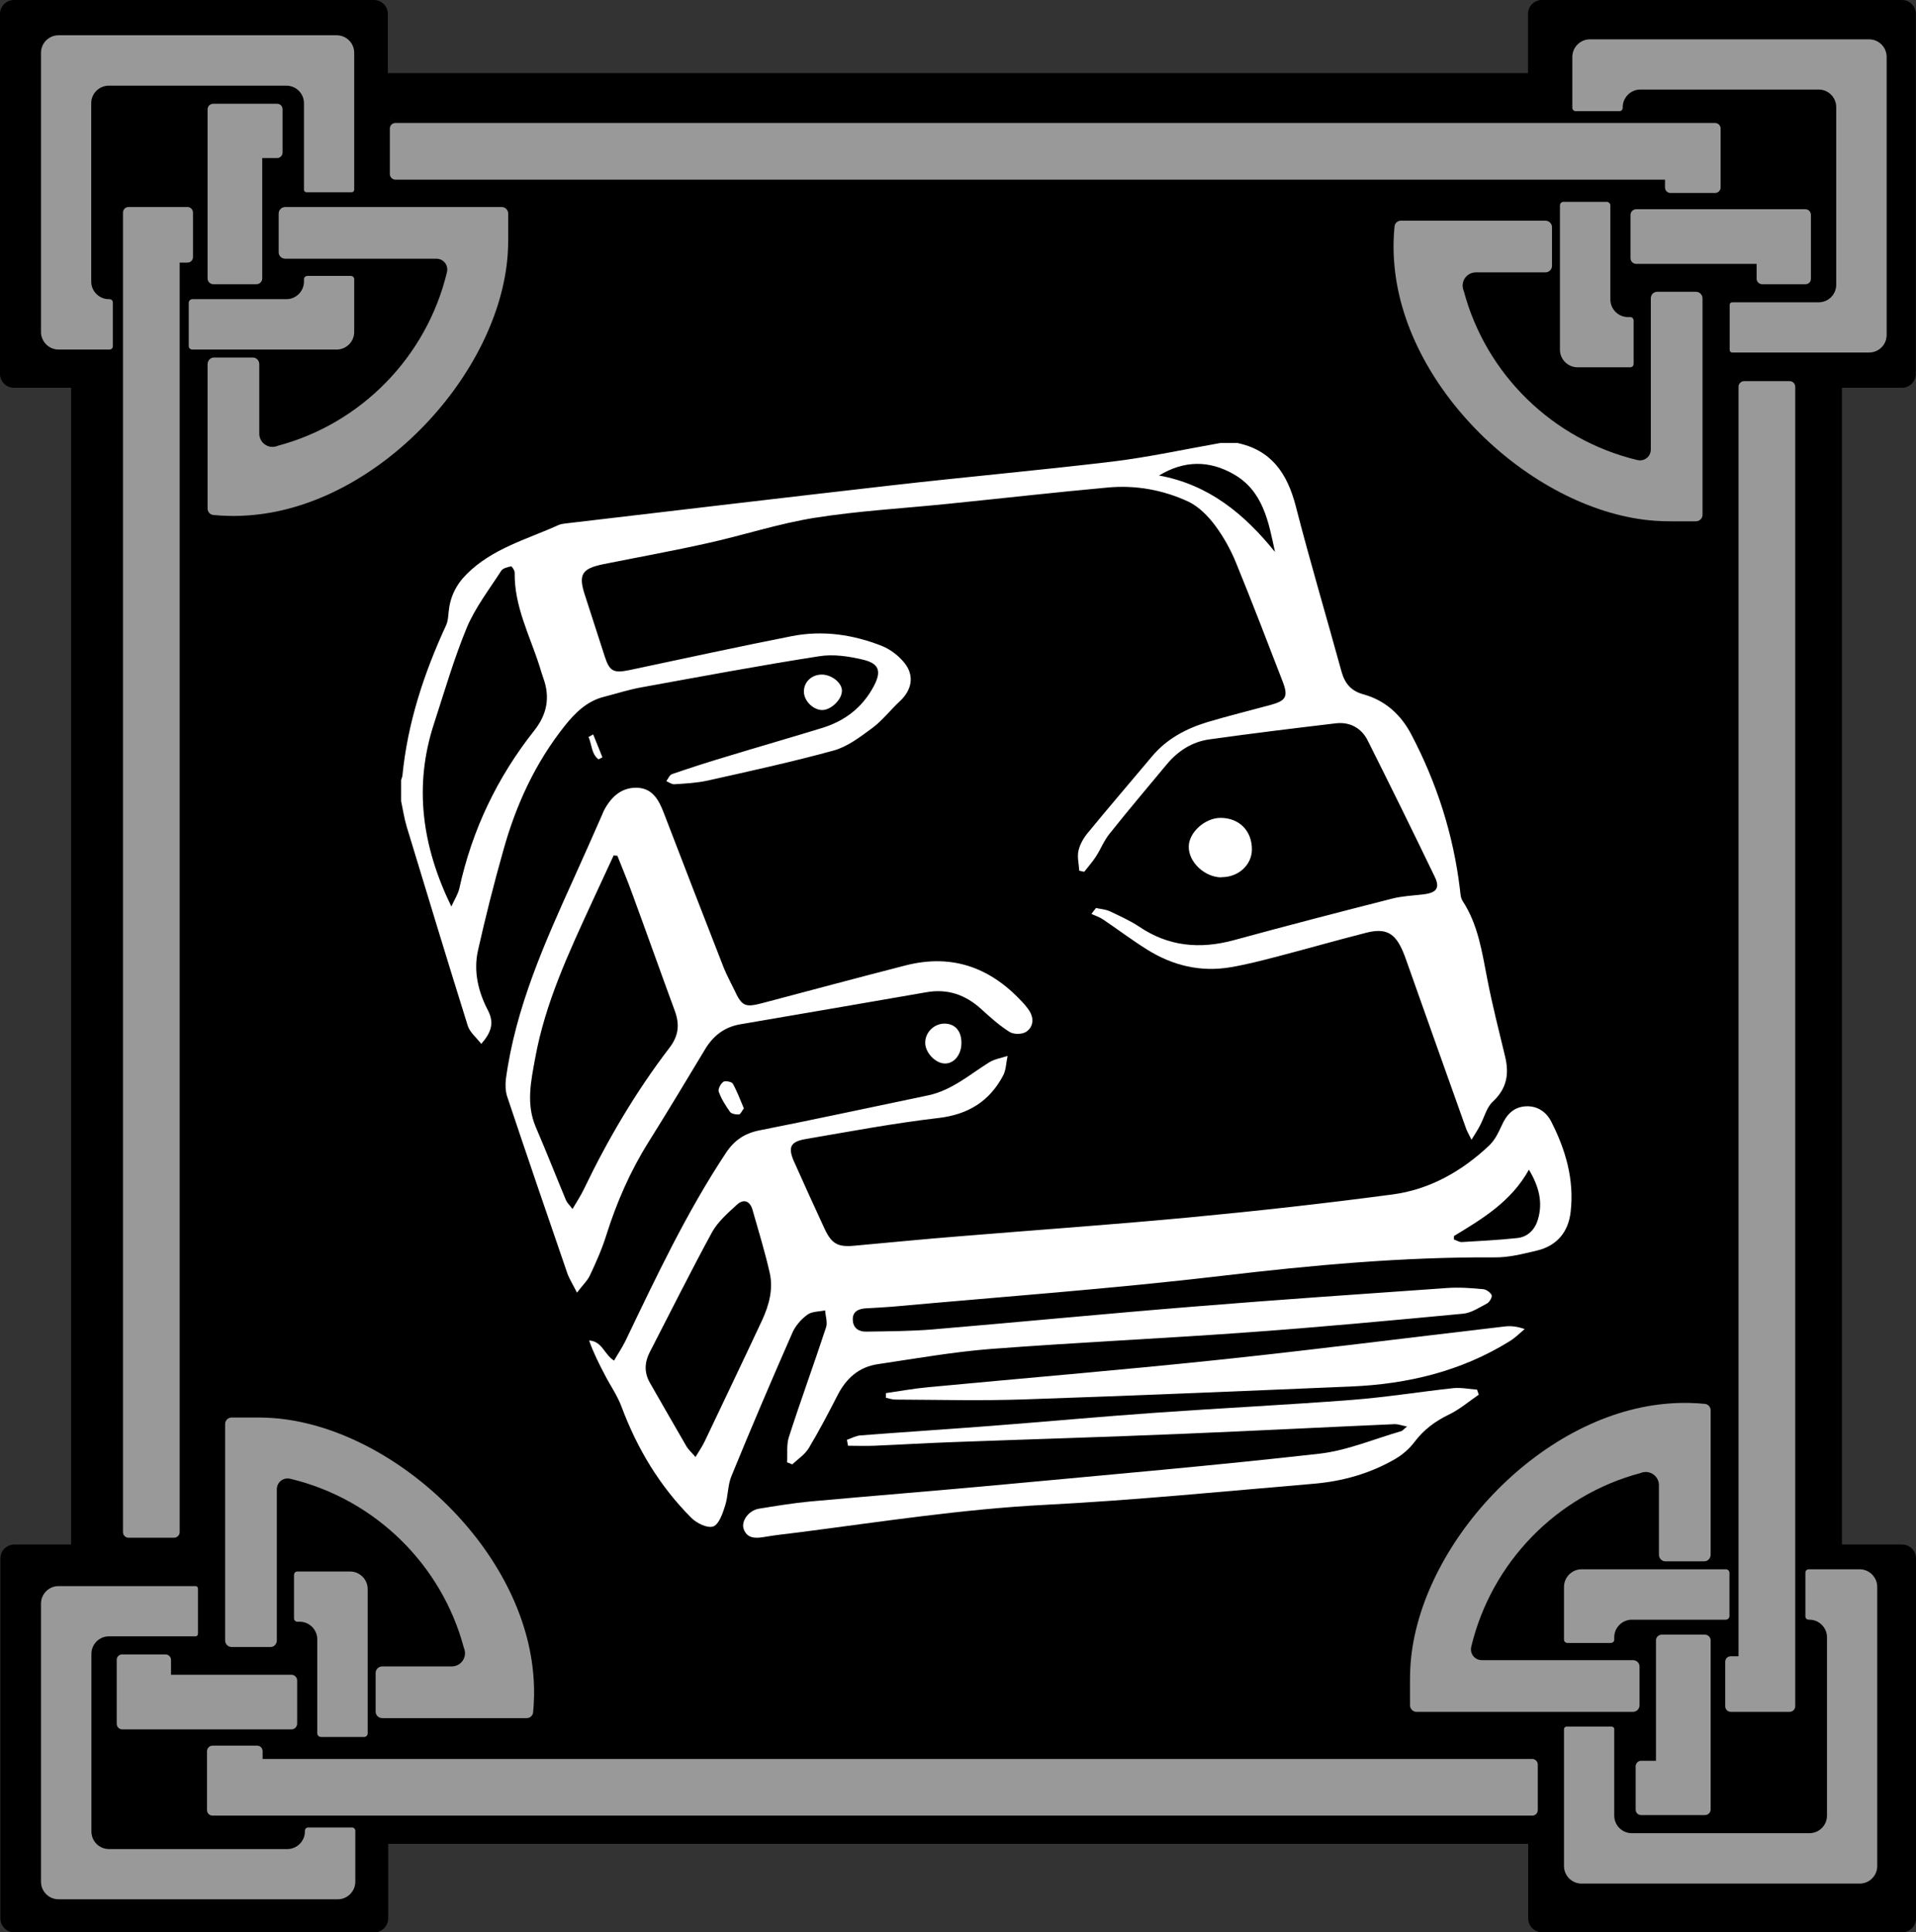 <?xml version="1.0" encoding="UTF-8"?>
<svg id="_Слой_2" data-name="Слой_2" xmlns="http://www.w3.org/2000/svg" viewBox="0 0 103.75 104.64">
  <rect x="0" y="0" width="103.75" height="104.64" fill="#333333" stroke="none"/>
  <defs>
    <style>
      .cls-1 {
        fill: #fff;
      }

      .cls-2 {
        fill: #999;
      }
    </style>
  </defs>
  <g id="Low_x5F_buttons_x5F_base">
    <path d="M103.75,84.39v19.49c0,.42-.33.76-.75.76h-19.49c-.42,0-.76-.34-.76-.76v-4.03H21.02v4.03c0,.42-.34.76-.75.76H.77c-.41,0-.75-.34-.75-.76v-19.49c0-.41.34-.75.75-.75h3.08V21H.76c-.42,0-.76-.34-.76-.75V.75c0-.41.34-.75.76-.75h19.49c.42,0,.75.34.75.75v3.21h61.74V.75c0-.41.34-.75.75-.75h19.5c.41,0,.75.34.75.75v19.5c0,.41-.34.75-.75.75h-3.25v62.64h3.26c.42,0,.75.34.75.75Z"/>
    <g>
      <path class="cls-2" d="M15.3,5.91v2.35c0,.16-.13.3-.29.3h-.81v6.52c0,.17-.14.31-.31.31h-2.34c-.17,0-.31-.14-.31-.31V5.92c0-.17.14-.3.31-.3h3.46c.16,0,.29.13.29.29Z"/>
      <path class="cls-2" d="M10.45,11.51v2.41c0,.17-.13.3-.3.3h-.42v68.75c0,.16-.14.3-.3.3h-2.47c-.17,0-.3-.14-.3-.3V11.51c0-.16.13-.3.3-.3h3.19c.17,0,.3.14.3.3Z"/>
      <path class="cls-2" d="M19.18,2.86v7.42c0,.07-.06.13-.14.13h-2.44c-.08,0-.14-.06-.14-.13v-4.69c0-.53-.43-.95-.95-.95H5.89c-.52,0-.95.42-.95.95v9.66c0,.52.43.95.95.95h.04c.1,0,.18.08.18.18v2.37c0,.1-.08.18-.18.18h-2.76c-.52,0-.95-.43-.95-.95V2.86c0-.53.43-.95.95-.95h15.06c.52,0,.95.42.95.95Z"/>
      <path class="cls-2" d="M19.18,15.09v2.89c0,.52-.43.95-.95.95h-7.81c-.11,0-.2-.08-.2-.19v-2.34c0-.11.09-.2.2-.2h5.09c.52,0,.95-.43.95-.95v-.16c.02-.09.09-.15.19-.15h2.34c.1,0,.17.06.19.15Z"/>
      <path class="cls-2" d="M27.52,11.57v1.33c0,.08,0,.45-.03.9-.47,6.42-6.91,13.46-13.8,14.09-.94.09-1.71.04-2.1,0-.19,0-.35-.15-.35-.35v-7.82c0-.2.16-.36.35-.36h2.1c.19,0,.35.16.35.36v3.76c0,.4.32.72.72.72.05,0,.11-.01.16-.02.04-.01.08-.02.12-.04,4.52-1.2,8.06-4.82,9.16-9.39.01-.05.02-.11.02-.16,0-.32-.26-.58-.58-.58h-8.19c-.2,0-.36-.15-.36-.35v-2.09c0-.2.16-.36.36-.36h11.72c.19,0,.35.16.35.36Z"/>
      <path class="cls-2" d="M88.57,98v-2.35c0-.16.13-.3.29-.3h.81v-6.52c0-.17.14-.31.31-.31h2.34c.17,0,.31.14.31.31v9.16c0,.17-.14.3-.31.3h-3.46c-.16,0-.29-.13-.29-.29Z"/>
      <path class="cls-2" d="M93.42,92.4v-2.41c0-.17.13-.3.3-.3h.42V20.94c0-.16.14-.3.3-.3h2.47c.17,0,.3.14.3.3v71.46c0,.16-.13.3-.3.3h-3.19c-.17,0-.3-.14-.3-.3Z"/>
      <path class="cls-2" d="M84.69,101.05v-7.42c0-.07.06-.13.14-.13h2.44c.08,0,.14.06.14.13v4.69c0,.53.43.95.95.95h9.62c.52,0,.95-.42.95-.95v-9.66c0-.52-.43-.95-.95-.95h-.04c-.1,0-.18-.08-.18-.18v-2.37c0-.1.08-.18.18-.18h2.76c.52,0,.95.43.95.95v15.12c0,.53-.43.95-.95.95h-15.06c-.52,0-.95-.42-.95-.95Z"/>
      <path class="cls-2" d="M84.69,88.82v-2.89c0-.52.43-.95.95-.95h7.81c.11,0,.2.08.2.19v2.34c0,.11-.09.2-.2.2h-5.09c-.52,0-.95.43-.95.95v.16c-.02.09-.09.15-.19.15h-2.34c-.1,0-.17-.06-.19-.15Z"/>
      <path class="cls-2" d="M76.35,92.34v-1.33c0-.08,0-.45.03-.9.47-6.42,6.91-13.46,13.8-14.09.94-.09,1.71-.04,2.1,0,.19,0,.35.15.35.35v7.82c0,.2-.16.36-.35.36h-2.1c-.19,0-.35-.16-.35-.36v-3.76c0-.4-.32-.72-.72-.72-.05,0-.11.01-.16.02-.04.01-.08.02-.12.04-4.52,1.2-8.06,4.82-9.16,9.39-.01.05-.02.11-.02.16,0,.32.26.58.58.58h8.19c.2,0,.36.15.36.35v2.09c0,.2-.16.36-.36.36h-11.72c-.19,0-.35-.16-.35-.36Z"/>
      <path class="cls-2" d="M101.21,19.09h-7.42c-.07,0-.13-.06-.13-.14v-2.44c0-.08.06-.14.13-.14h4.69c.53,0,.95-.43.95-.95V5.8c0-.52-.42-.95-.95-.95h-9.66c-.52,0-.95.43-.95.95v.04c0,.1-.08.18-.18.18h-2.37c-.1,0-.18-.08-.18-.18v-2.76c0-.52.43-.95.95-.95h15.12c.53,0,.95.43.95.95v15.06c0,.52-.42.95-.95.95Z"/>
      <path class="cls-2" d="M92.87,10.45h-2.41c-.17,0-.3-.13-.3-.3v-.42H21.41c-.16,0-.3-.14-.3-.3v-2.47c0-.17.14-.3.3-.3h71.46c.16,0,.3.13.3.3v3.19c0,.17-.14.3-.3.3Z"/>
      <path class="cls-2" d="M97.77,15.39h-2.35c-.16,0-.3-.13-.3-.29v-.81h-6.52c-.17,0-.31-.14-.31-.31v-2.34c0-.17.14-.31.31-.31h9.16c.17,0,.3.14.3.31v3.46c0,.16-.13.29-.29.29Z"/>
      <path class="cls-2" d="M88.31,19.89h-2.89c-.52,0-.95-.43-.95-.95v-7.81c0-.11.08-.2.19-.2h2.34c.11,0,.2.09.2.2v5.09c0,.52.43.95.95.95h.16c.09.02.15.09.15.19v2.34c0,.1-.06.17-.15.19Z"/>
      <path class="cls-2" d="M91.83,28.23h-1.33c-.08,0-.45,0-.9-.03-6.42-.47-13.46-6.91-14.09-13.8-.09-.94-.04-1.71,0-2.1,0-.19.15-.35.35-.35h7.82c.2,0,.36.16.36.35v2.1c0,.19-.16.35-.36.35h-3.76c-.4,0-.72.32-.72.72,0,.05.01.11.02.16.01.04.02.08.04.12,1.2,4.52,4.82,8.06,9.39,9.16.05.01.11.02.16.02.32,0,.58-.26.58-.58v-8.19c0-.2.15-.36.35-.36h2.09c.2,0,.36.16.36.36v11.72c0,.19-.16.35-.36.35Z"/>
      <path class="cls-2" d="M3.17,85.89h7.42c.07,0,.13.06.13.14v2.44c0,.08-.06.14-.13.14h-4.69c-.53,0-.95.43-.95.95v9.62c0,.52.42.95.95.95h9.66c.52,0,.95-.43.95-.95v-.04c0-.1.08-.18.18-.18h2.37c.1,0,.18.08.18.18v2.76c0,.52-.43.95-.95.95H3.17c-.53,0-.95-.43-.95-.95v-15.06c0-.52.42-.95.95-.95Z"/>
      <path class="cls-2" d="M11.51,94.53h2.41c.17,0,.3.13.3.3v.42s68.75,0,68.75,0c.16,0,.3.14.3.3v2.47c0,.17-.14.3-.3.3H11.51c-.16,0-.3-.13-.3-.3v-3.19c0-.17.14-.3.3-.3Z"/>
      <path class="cls-2" d="M6.61,89.59h2.35c.16,0,.3.13.3.29v.81s6.52,0,6.52,0c.17,0,.31.14.31.31v2.34c0,.17-.14.31-.31.31H6.62c-.17,0-.3-.14-.3-.31v-3.46c0-.16.13-.29.29-.29Z"/>
      <path class="cls-2" d="M16.07,85.1h2.89c.52,0,.95.43.95.95v7.81c0,.11-.08.2-.19.2h-2.34c-.11,0-.2-.09-.2-.2v-5.09c0-.52-.43-.95-.95-.95h-.16c-.09-.02-.15-.09-.15-.19v-2.34c0-.1.06-.17.15-.19Z"/>
      <path class="cls-2" d="M12.55,76.76h1.33c.08,0,.45,0,.9.03,6.42.47,13.46,6.91,14.09,13.8.09.94.04,1.71,0,2.1,0,.19-.15.35-.35.35h-7.82c-.2,0-.36-.16-.36-.35v-2.1c0-.19.16-.35.36-.35h3.76c.4,0,.72-.32.72-.72,0-.05-.01-.11-.02-.16-.01-.04-.02-.08-.04-.12-1.2-4.52-4.82-8.06-9.39-9.16-.05-.01-.11-.02-.16-.02-.32,0-.58.26-.58.58v8.19c0,.2-.15.36-.35.36h-2.09c-.2,0-.36-.16-.36-.36v-11.72c0-.19.16-.35.36-.35Z"/>
    </g>
  </g>
  <g id="Low_x5F_buttens_x5F_icons">
    <path class="cls-1" d="M66.96,23.98c1.88.38,2.74,1.65,3.2,3.41.77,3,1.66,5.98,2.48,8.97.18.65.52,1.06,1.19,1.24,1.18.33,2.02,1.09,2.59,2.17,1.38,2.63,2.27,5.4,2.63,8.35.03.23.03.49.15.67.85,1.3,1.05,2.78,1.34,4.25.27,1.39.62,2.76.95,4.13.24.96.12,1.76-.65,2.48-.35.32-.47.88-.71,1.32-.11.22-.25.42-.45.75-.14-.29-.23-.44-.29-.6-1.08-3.02-2.15-6.04-3.22-9.06-.06-.18-.13-.36-.2-.53-.43-1.01-.93-1.29-1.99-1.02-1.57.4-3.14.85-4.71,1.26-.88.23-1.76.46-2.65.61-1.61.27-3.11-.09-4.49-.95-.82-.51-1.6-1.1-2.4-1.64-.19-.13-.42-.2-.63-.3.08-.11.16-.21.25-.32.25.06.52.07.75.18.53.25,1.08.5,1.57.82,1.6,1.09,3.31,1.24,5.15.74,2.85-.78,5.71-1.52,8.57-2.25.55-.14,1.13-.16,1.69-.23.7-.08.91-.34.61-.95-1.19-2.47-2.4-4.93-3.63-7.38-.34-.68-.97-1.02-1.73-.93-2.28.27-4.57.55-6.85.87-.93.13-1.7.63-2.3,1.35-1.04,1.25-2.09,2.49-3.1,3.76-.3.37-.48.84-.74,1.24-.19.29-.42.55-.63.82-.09-.02-.18-.04-.27-.06-.02-.37-.12-.75-.04-1.09.08-.35.29-.71.53-.99,1.14-1.39,2.31-2.75,3.46-4.12.79-.94,1.83-1.49,2.97-1.84,1.13-.34,2.28-.62,3.42-.93.85-.23.99-.45.68-1.26-.83-2.15-1.65-4.29-2.52-6.42-.29-.72-.68-1.42-1.14-2.04-.38-.51-.88-1.02-1.44-1.29-1.37-.64-2.86-.91-4.37-.77-2.88.26-5.75.59-8.63.88-2.42.25-4.85.38-7.24.76-1.95.31-3.85.94-5.79,1.37-1.87.42-3.76.76-5.65,1.14-1.18.24-1.38.56-1,1.7.36,1.1.71,2.21,1.07,3.31.26.8.48.9,1.32.73,2.93-.62,5.86-1.26,8.8-1.84,1.68-.33,3.33-.09,4.91.54.46.19.92.55,1.22.94.53.69.36,1.45-.27,2.04-.51.47-.94,1.04-1.49,1.45-.65.48-1.34,1.01-2.09,1.22-2.26.62-4.55,1.12-6.83,1.63-.59.13-1.21.16-1.82.2-.13,0-.28-.11-.42-.17.1-.13.18-.34.31-.38.96-.33,1.92-.64,2.89-.93,1.74-.53,3.48-1.03,5.21-1.56,1.25-.38,2.21-1.11,2.83-2.28.41-.78.3-1.21-.56-1.42-.78-.19-1.64-.32-2.42-.19-3.21.5-6.4,1.1-9.6,1.68-.68.12-1.35.34-2.02.51-.93.23-1.58.87-2.15,1.59-1.59,2-2.63,4.27-3.31,6.71-.51,1.8-.97,3.62-1.38,5.45-.25,1.13.02,2.24.55,3.25.33.65.19,1.16-.37,1.8-.27-.35-.62-.63-.73-.98-1.12-3.58-2.21-7.17-3.3-10.76-.14-.46-.21-.94-.31-1.41,0-.38,0-.76,0-1.14.02-.08.06-.15.07-.23.28-2.87,1.17-5.56,2.37-8.16.09-.2.11-.45.13-.68.07-.81.39-1.49.97-2.07,1.39-1.4,3.27-1.89,4.99-2.67.13-.06.29-.07.43-.09,5.85-.69,11.69-1.38,17.54-2.05,4.02-.46,8.06-.82,12.07-1.3,1.94-.24,3.86-.66,5.79-1,.3,0,.59,0,.89,0ZM24.45,49.07c.14-.32.34-.62.42-.95.69-3.17,2.05-6.02,4.06-8.56.69-.87.87-1.8.49-2.84-.08-.22-.14-.44-.21-.66-.53-1.66-1.37-3.24-1.34-5.05,0-.12-.15-.35-.2-.34-.19.04-.44.1-.53.24-.65,1.01-1.4,1.98-1.86,3.07-.7,1.69-1.21,3.46-1.78,5.21-1.11,3.39-.64,6.66.94,9.9ZM69.04,29.89c-.35-1.64-.64-3.32-2.27-4.23-1.3-.73-2.64-.74-4.01.09,2.69.49,4.62,2.08,6.28,4.14Z"/>
    <path class="cls-1" d="M42.62,79.18c.03-.46-.04-.95.1-1.37.64-1.99,1.36-3.95,2.01-5.93.09-.27-.03-.61-.05-.92-.33.07-.72.05-.97.24-.34.25-.66.62-.82,1.01-1.13,2.57-2.23,5.15-3.29,7.74-.2.5-.17,1.08-.34,1.6-.13.41-.33,1-.64,1.11-.31.11-.89-.17-1.18-.46-1.71-1.71-2.93-3.74-3.78-6.01-.22-.6-.6-1.14-.9-1.72-.32-.61-.63-1.22-.86-1.88.71.04.81.75,1.35,1.09.2-.35.43-.69.61-1.05,1.67-3.48,3.31-6.97,5.45-10.2.45-.68,1.01-1.06,1.82-1.22,3.04-.6,6.08-1.26,9.11-1.89,1.29-.27,2.25-1.12,3.32-1.79.29-.18.67-.24,1-.35-.08.36-.08.77-.25,1.08-.74,1.38-1.88,2.09-3.48,2.28-2.41.28-4.8.73-7.19,1.14-.84.14-.99.44-.64,1.23.54,1.21,1.09,2.42,1.65,3.63.38.81.71,1,1.59.92,1.89-.17,3.78-.36,5.68-.51,4.14-.34,8.29-.63,12.43-1.02,3.7-.35,7.39-.76,11.07-1.25,2.01-.27,3.75-1.26,5.23-2.66.29-.28.49-.68.66-1.06.26-.59.64-1.01,1.3-1.05.64-.04,1.13.31,1.39.83.78,1.53,1.25,3.14,1.05,4.88-.12,1.09-.74,1.84-1.82,2.1-.76.18-1.53.38-2.3.37-4.95-.03-9.86.42-14.77,1-5.93.7-11.89,1.13-17.84,1.67-.48.04-.97.06-1.45.09-.4.03-.72.18-.69.64.02.44.33.63.73.62,1.2-.02,2.41-.02,3.6-.12,4.73-.4,9.46-.86,14.19-1.24,4.54-.37,9.09-.68,13.64-1,.65-.05,1.31,0,1.96.06.17.01.4.17.47.32.05.09-.11.38-.24.45-.42.22-.86.52-1.31.56-3.93.37-7.86.74-11.8,1.02-4.59.33-9.19.54-13.78.89-2.04.16-4.06.52-6.09.82-1.05.15-1.74.78-2.21,1.71-.49.96-.99,1.91-1.54,2.83-.21.35-.59.6-.9.89-.09-.04-.18-.07-.27-.11ZM37.66,78.9c.2-.33.38-.59.51-.87,1.03-2.17,2.07-4.34,3.09-6.52.38-.82.62-1.69.42-2.58-.26-1.15-.61-2.28-.93-3.41-.14-.49-.48-.62-.85-.28-.49.45-1.02.91-1.34,1.48-1.17,2.15-2.26,4.34-3.38,6.51-.28.55-.3,1.09,0,1.63.66,1.15,1.32,2.31,1.99,3.46.11.19.29.34.49.58ZM78.73,66.93c0,.06,0,.12,0,.19.14.05.28.14.42.14,1.01-.06,2.02-.11,3.03-.22.57-.07.94-.47,1.1-1.01.27-.92.06-1.77-.49-2.69-.96,1.73-2.52,2.66-4.07,3.6Z"/>
    <path class="cls-1" d="M31.25,70.01c-.24-.47-.42-.75-.53-1.06-1.1-3.19-2.19-6.38-3.26-9.58-.09-.28-.1-.62-.07-.91.52-3.9,2.12-7.44,3.72-10.98.5-1.11,1-2.23,1.49-3.35.04-.1.08-.2.13-.29.39-.72.96-1.22,1.8-1.18.81.04,1.15.67,1.41,1.35,1.07,2.79,2.15,5.58,3.24,8.37.16.41.38.8.57,1.2.43.93.59.99,1.57.73,2.57-.68,5.14-1.37,7.71-2.03,2.61-.67,4.73.17,6.47,2.14.11.13.21.26.29.41.22.42.11.84-.25,1.06-.23.13-.67.13-.89-.02-.55-.35-1.04-.79-1.52-1.23-.85-.77-1.81-1.11-2.96-.91-3.37.59-6.73,1.16-10.1,1.74-.85.15-1.45.62-1.89,1.35-1.01,1.68-2.02,3.36-3.06,5.02-.99,1.58-1.73,3.27-2.29,5.05-.23.74-.55,1.46-.88,2.16-.13.29-.39.53-.7.94ZM33.44,46.34c-.07,0-.14-.01-.21-.02-.4.86-.79,1.71-1.19,2.57-1.25,2.72-2.52,5.43-3.06,8.41-.23,1.25-.5,2.48.03,3.73.57,1.32,1.09,2.65,1.64,3.97.06.14.18.24.35.47.25-.42.45-.73.61-1.06,1.3-2.71,2.82-5.29,4.64-7.67.5-.65.56-1.26.29-2-.78-2.12-1.53-4.24-2.31-6.36-.25-.69-.53-1.36-.8-2.04Z"/>
    <path class="cls-1" d="M80.08,75.52c-.54.37-1.05.81-1.64,1.09-.74.36-1.35.82-1.85,1.48-.27.36-.64.68-1.03.91-1.37.8-2.88,1.22-4.45,1.35-4.84.41-9.67.89-14.52,1.14-4.48.23-8.9.92-13.33,1.49-.65.08-1.3.15-1.94.26-.47.08-.88.04-1.05-.44-.15-.44.28-1.01.82-1.1.92-.15,1.83-.3,2.76-.39,3.53-.32,7.06-.6,10.59-.93,5.67-.53,11.35-1.02,17.01-1.66,1.5-.17,2.96-.8,4.43-1.22.07-.02.12-.1.31-.25-.3-.06-.48-.13-.65-.13-3.88.17-7.76.37-11.64.53-4.07.17-8.14.29-12.21.44-1.45.05-2.91.14-4.36.2-.47.02-.94,0-1.41,0-.02-.11-.04-.21-.06-.32.24-.08.48-.22.73-.24,2.34-.18,4.67-.33,7.01-.51,3.01-.23,6.01-.51,9.02-.72,3.52-.25,7.04-.42,10.55-.69,1.85-.14,3.69-.44,5.53-.64.42-.04.85.05,1.28.08.03.09.06.18.09.26Z"/>
    <path class="cls-1" d="M47.97,75.44c.76-.11,1.52-.25,2.29-.32,5.17-.49,10.34-.92,15.51-1.46,5.25-.55,10.48-1.22,15.72-1.83.32-.04.66,0,1.07.14-.27.23-.53.49-.83.67-2.62,1.62-5.51,2.31-8.55,2.44-5.91.25-11.81.5-17.72.7-2.32.08-4.65.02-6.97.01-.17,0-.35-.06-.52-.1,0-.08,0-.17,0-.25Z"/>
    <path class="cls-1" d="M66.14,47.51c-.9,0-1.78-.82-1.77-1.66,0-.77.88-1.56,1.72-1.56,1.02,0,1.71.71,1.7,1.72-.01.84-.74,1.5-1.65,1.49Z"/>
    <path class="cls-1" d="M51.16,55.43c.57.01.91.42.9,1.06,0,.62-.4,1.11-.89,1.1-.52,0-1.08-.6-1.07-1.13,0-.57.5-1.04,1.06-1.03Z"/>
    <path class="cls-1" d="M44.56,38.45c-.51.02-1.03-.49-1.03-1,0-.51.4-.9.93-.92.55-.02,1.14.44,1.13.88,0,.46-.57,1.02-1.04,1.04Z"/>
    <path class="cls-1" d="M40.28,60.02c-.1.13-.18.32-.26.33-.16.01-.41-.03-.49-.14-.24-.34-.47-.7-.61-1.09-.05-.14.1-.43.25-.54.1-.07.45,0,.51.1.23.41.4.87.6,1.34Z"/>
    <path class="cls-1" d="M32.12,39.77c.17.41.33.82.5,1.24-.07.04-.14.07-.21.11-.39-.29-.36-.8-.54-1.21.08-.05.17-.09.25-.14Z"/>
  </g>
</svg>